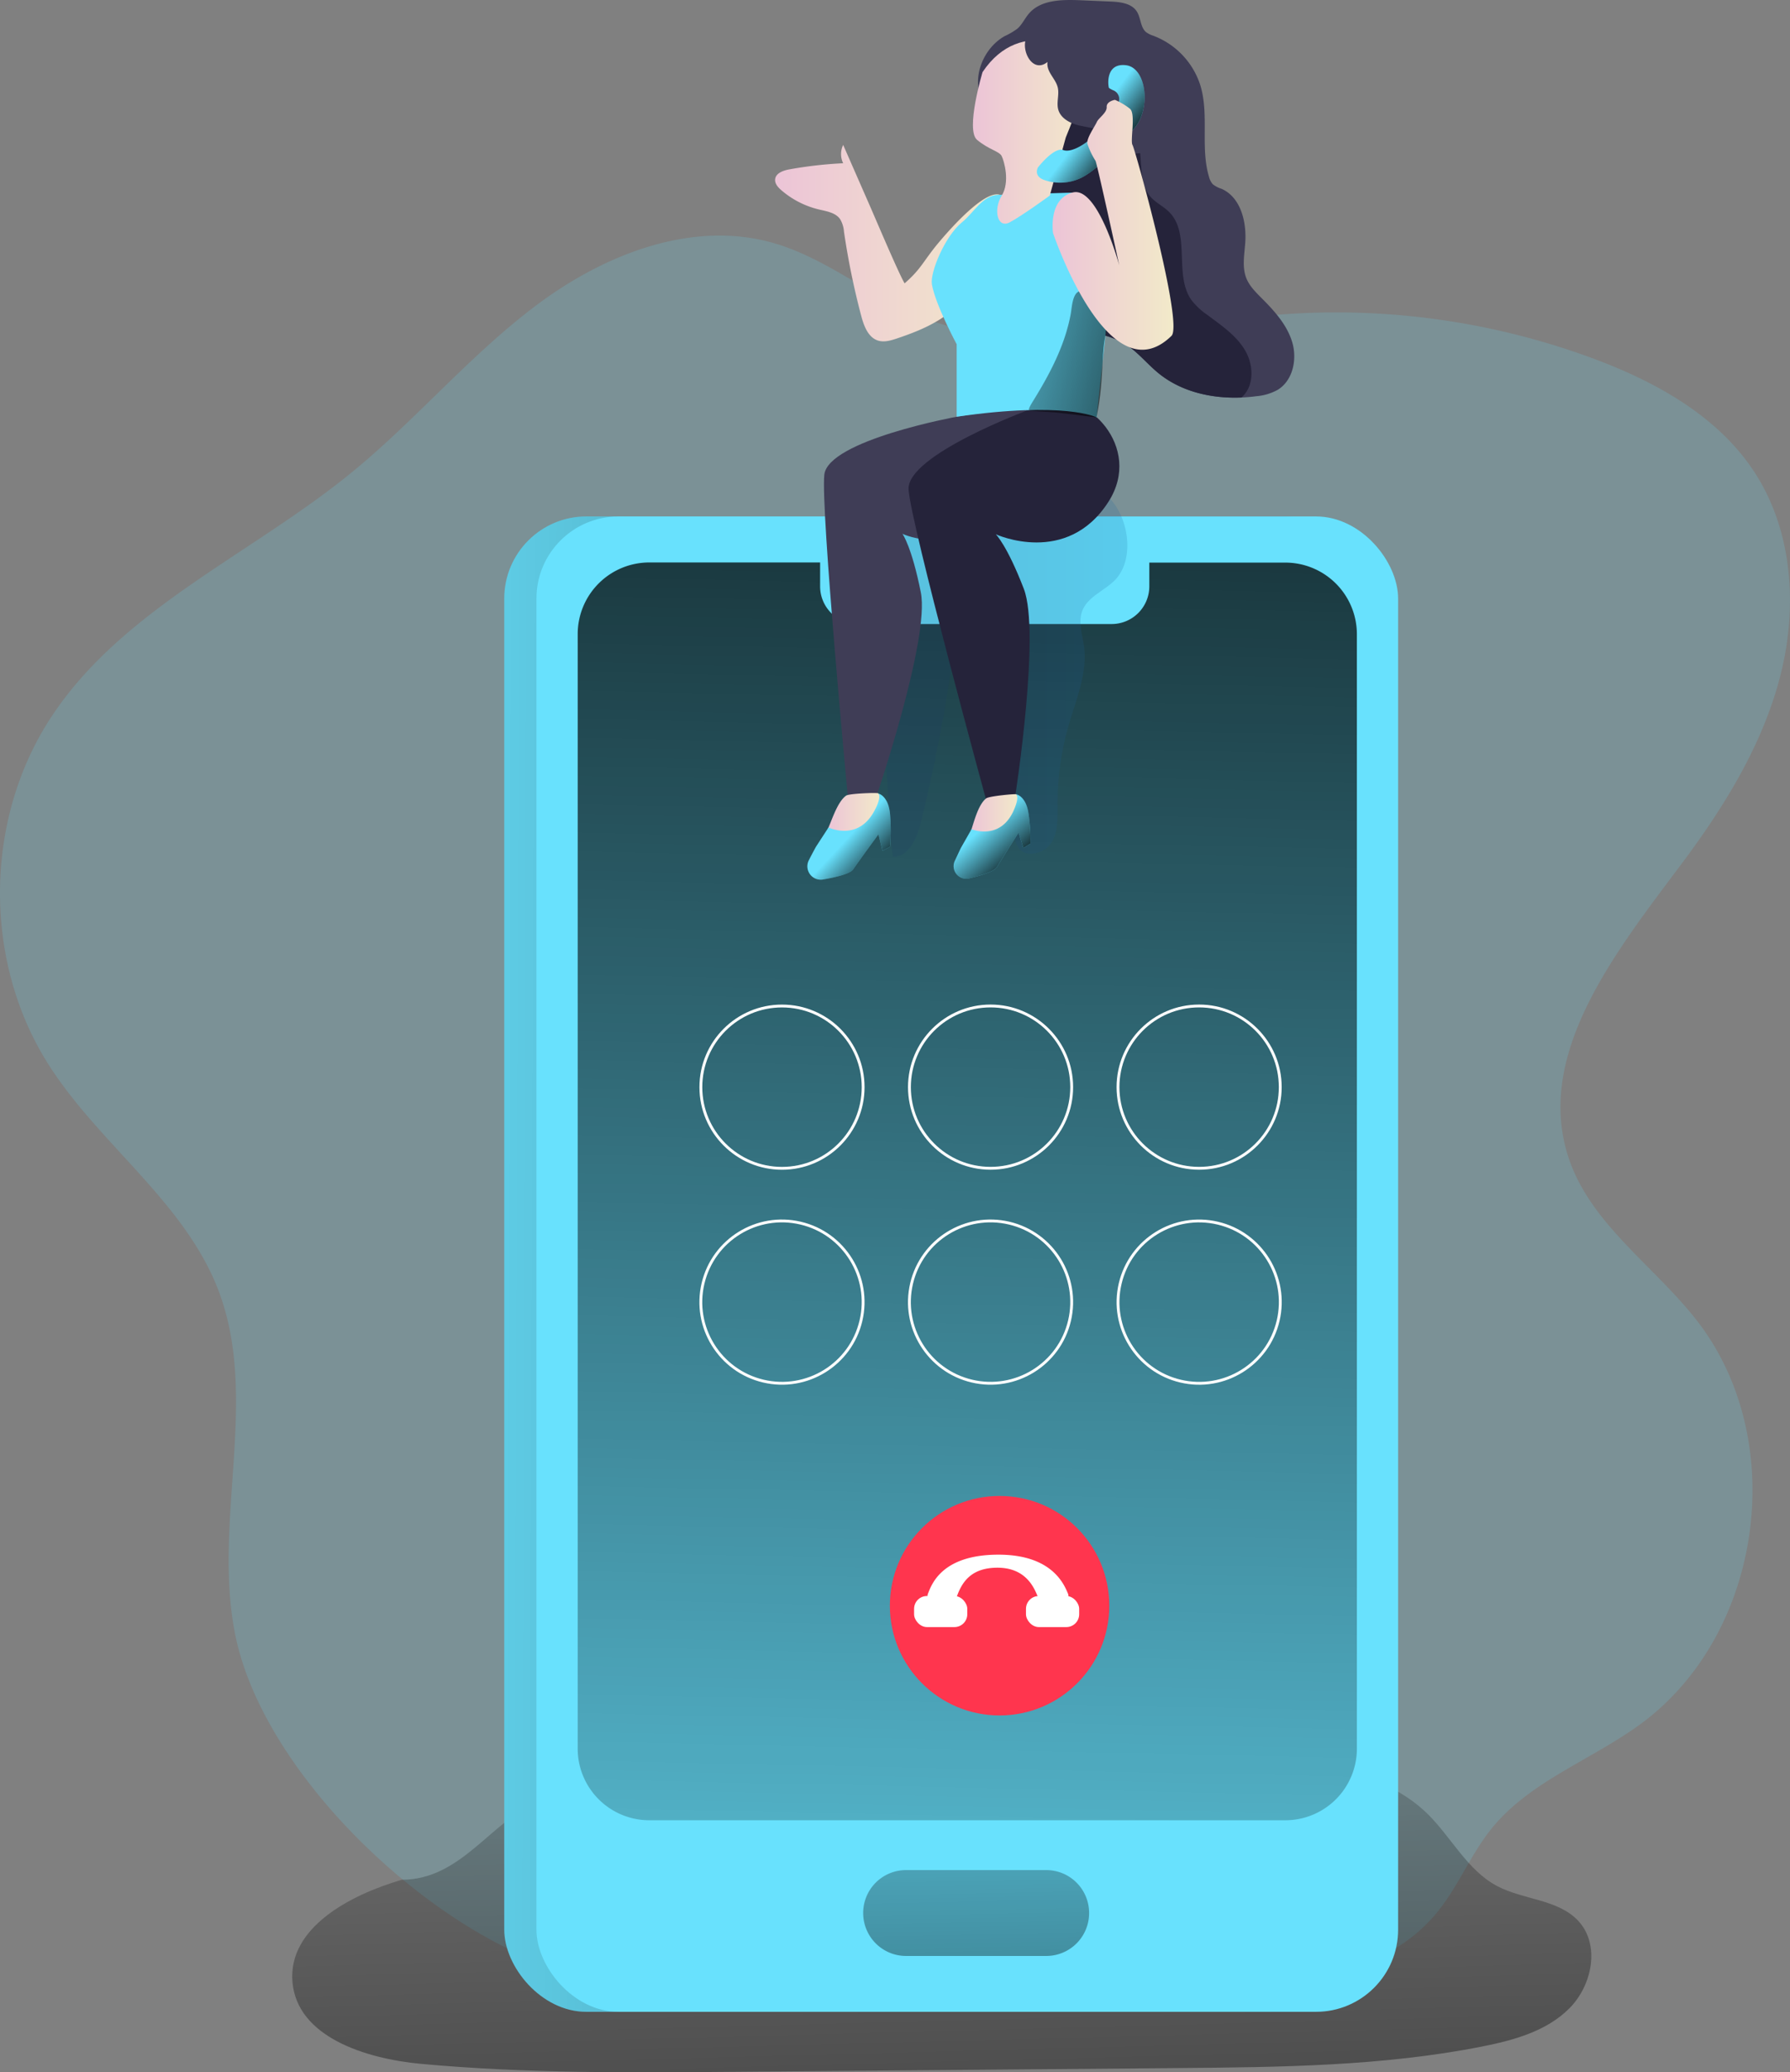 <svg id="Layer_1" data-name="Layer 1" xmlns="http://www.w3.org/2000/svg" xmlns:xlink="http://www.w3.org/1999/xlink" width="516.06" height="597.27" viewBox="0 0 516.06 597.27">
  <rect x="0" y="0" width="516.06" height="597.27" fill="#808080" stroke="none"/>
  <defs>
    <linearGradient id="linear-gradient" x1="268.43" y1="449.17" x2="277.72" y2="802.25" gradientUnits="userSpaceOnUse">
      <stop offset="0.01" stop-opacity="0"/>
      <stop offset="0.91" stop-opacity="0.85"/>
      <stop offset="0.93" stop-opacity="0.89"/>
      <stop offset="0.98"/>
    </linearGradient>
    <linearGradient id="linear-gradient-2" x1="85.98" y1="236.18" x2="622.35" y2="234.49" gradientTransform="matrix(1, 0, 0, -1, -0.01, 599.99)" gradientUnits="userSpaceOnUse">
      <stop offset="0.01" stop-opacity="0"/>
      <stop offset="0.93" stop-opacity="0.89"/>
      <stop offset="0.98"/>
    </linearGradient>
    <linearGradient id="linear-gradient-3" x1="406.51" y1="854.89" x2="420.76" y2="182.04" gradientTransform="translate(-134.9 -168)" xlink:href="#linear-gradient-2"/>
    <linearGradient id="linear-gradient-4" x1="410.36" y1="359.69" x2="483.26" y2="359.69" gradientTransform="translate(-134.9 -168)" gradientUnits="userSpaceOnUse">
      <stop offset="0" stop-color="#183866"/>
      <stop offset="1" stop-color="#1a7fc1"/>
    </linearGradient>
    <linearGradient id="linear-gradient-5" x1="414.46" y1="618.62" x2="419.91" y2="911.9" gradientTransform="translate(-134.9 -168)" xlink:href="#linear-gradient-2"/>
    <linearGradient id="linear-gradient-6" x1="358.37" y1="238.09" x2="426.15" y2="238.09" gradientTransform="translate(-134.9 -168)" gradientUnits="userSpaceOnUse">
      <stop offset="0" stop-color="#ecc4d7"/>
      <stop offset="0.42" stop-color="#efd4d1"/>
      <stop offset="1" stop-color="#f2eac9"/>
    </linearGradient>
    <linearGradient id="linear-gradient-7" x1="403.48" y1="260.17" x2="491.46" y2="281.91" gradientTransform="translate(-134.9 -168)" xlink:href="#linear-gradient-2"/>
    <linearGradient id="linear-gradient-8" x1="415.4" y1="206.03" x2="448.55" y2="206.03" xlink:href="#linear-gradient-6"/>
    <linearGradient id="linear-gradient-9" x1="313.98" y1="564.04" x2="325.24" y2="555.45" gradientTransform="matrix(1, 0, 0, -1, 0, 600)" xlink:href="#linear-gradient-2"/>
    <linearGradient id="linear-gradient-10" x1="373.54" y1="402.51" x2="388.88" y2="402.51" xlink:href="#linear-gradient-6"/>
    <linearGradient id="linear-gradient-11" x1="414.79" y1="402.86" x2="428.57" y2="402.86" xlink:href="#linear-gradient-6"/>
    <linearGradient id="linear-gradient-12" x1="244.47" y1="241.18" x2="255.59" y2="251.46" gradientTransform="matrix(1, 0, 0, 1, 0, 0)" xlink:href="#linear-gradient-2"/>
    <linearGradient id="linear-gradient-13" x1="283.08" y1="238.55" x2="293.92" y2="250.8" gradientTransform="matrix(1, 0, 0, 1, 0, 0)" xlink:href="#linear-gradient-2"/>
    <linearGradient id="linear-gradient-14" x1="438.37" y1="232.8" x2="473.22" y2="232.8" xlink:href="#linear-gradient-6"/>
  </defs>
  <title>4. Calling</title>
  <path d="M67.87,471.39c-6.68-32.72,7-68.21-4.87-99.42-9.79-25.68-34.68-42.32-49.29-65.6C-5,276.55-4.51,235.79,14.93,206.44c20.56-31,57.26-46.53,86.14-70,18.83-15.32,34.54-34.28,54-48.77s44.68-24.33,68-17.6c15,4.32,27.29,14.87,41.64,20.88,32.39,13.58,69.1,2.45,104.13-.27a213.36,213.36,0,0,1,90.09,12.51c18.23,6.72,36.27,16.62,46.89,32.89,11.17,17.12,12.52,39.33,7.36,59.11S497,232.7,484.74,249.08c-19,25.38-42.6,55-32.37,85,6.48,19,24.88,31,37.12,46.88C516,415.42,508.1,471.1,473.1,496.83c-14.21,10.44-32,16.51-43.08,30.23-6.13,7.59-9.71,17-16,24.49-16.24,19.49-45.12,21-70.48,20.8q-46.17-.36-92.32-1.44c-27.09-.63-64.49,4.74-90.34-3.39C122.61,555.46,76,511.08,67.87,471.39Z" transform="translate(-0.01 -0.01)" fill="#68e1fd" opacity="0.18" style="isolation: isolate"/>
  <path d="M115.89,541.78c-15,4.38-32.81,13.8-31.57,29.38,1.27,15.94,21.11,22.2,37,23.68,30.26,2.8,60.72,2.55,91.11,2.29l127.13-1.07c29.35-.25,58.9-.52,87.69-6.2,9.12-1.8,18.61-4.4,25.2-11s8.94-18.23,2.68-25.11c-5.83-6.4-15.94-6.11-23.58-10.19-8.54-4.56-13.1-14-20-20.79C396.4,508,372.6,508,351.43,508.91L212.8,515c-17.22.75-41-2.6-57.19,4C141.81,524.52,133.1,541.78,115.89,541.78Z" transform="translate(-0.01 -0.01)" fill="url(#linear-gradient)"/>
  <rect x="145.38" y="148.85" width="248.42" height="430.99" rx="23.66" fill="#68e1fd"/>
  <rect x="145.38" y="148.85" width="248.42" height="430.99" rx="23.66" fill="url(#linear-gradient-2)"/>
  <rect x="154.66" y="148.85" width="248.42" height="430.99" rx="23.66" fill="#68e1fd"/>
  <path d="M391.2,182.76V504a20.64,20.64,0,0,1-20.64,20.64H187.2A20.65,20.65,0,0,1,166.56,504V182.76a20.65,20.65,0,0,1,20.64-20.64h49.25V169a10.87,10.87,0,0,0,10.87,10.87h73.17A10.87,10.87,0,0,0,331.36,169h0v-6.84h39.2A20.64,20.64,0,0,1,391.2,182.76Z" transform="translate(-0.01 -0.01)" fill="url(#linear-gradient-3)"/>
  <path d="M321.1,167.55c-3.05,2.88-7.55,4.58-9.06,8.5-1.25,3.24,0,6.84.5,10.28,1,7.73-2.27,15.26-4.44,22.75a80.87,80.87,0,0,0-3.19,22.78c0,3.78.23,7.83-1.76,11s-7.28,4.58-9.48,1.51a7.53,7.53,0,0,1-1-2.22c-3.57-11.45-1.42-23.82-1.57-35.85s-3.9-25.55-14.58-31.08a482.06,482.06,0,0,1-11.1,62.07c-1.08,4.4-3.44,9.75-8,9.65-.84-6.48-1.17-13-1.5-19.54Q254,190.22,252.18,153c-.1-2-.18-4.22.75-6,1.39-2.76,4.62-4,7.59-4.86a138.89,138.89,0,0,1,34.7-5.67c7.87-.28,19.47,1.26,25.12,7.62C325.61,150,327.19,161.79,321.1,167.55Z" transform="translate(-0.01 -0.01)" opacity="0.19" fill="url(#linear-gradient-4)" style="isolation: isolate"/>
  <path d="M301.67,563.75H261.23a12.36,12.36,0,0,1-12.36-12.36h0A12.35,12.35,0,0,1,261.18,539h40.49A12.35,12.35,0,0,1,314,551.35h0a12.35,12.35,0,0,1-12.3,12.4h0Z" transform="translate(-0.01 -0.01)" fill="url(#linear-gradient-5)"/>
  <circle cx="225.45" cy="313.34" r="23.39" fill="none" stroke="#fff" stroke-miterlimit="10" stroke-width="0.82"/>
  <circle cx="285.58" cy="313.33" r="23.39" fill="none" stroke="#fff" stroke-miterlimit="10" stroke-width="0.82"/>
  <circle cx="345.71" cy="313.33" r="23.39" fill="none" stroke="#fff" stroke-miterlimit="10" stroke-width="0.82"/>
  <circle cx="225.46" cy="375.31" r="23.39" transform="translate(-191.62 508.51) rotate(-76.72)" fill="none" stroke="#fff" stroke-miterlimit="10" stroke-width="0.82"/>
  <circle cx="285.59" cy="375.31" r="23.39" transform="translate(-145.3 567.03) rotate(-76.72)" fill="none" stroke="#fff" stroke-miterlimit="10" stroke-width="0.82"/>
  <circle cx="288.18" cy="462.79" r="31.63" fill="#ff354e"/>
  <circle cx="345.72" cy="375.31" r="23.39" transform="translate(-98.97 625.56) rotate(-76.72)" fill="none" stroke="#fff" stroke-miterlimit="10" stroke-width="0.82"/>
  <path d="M268.74,461.24a1.34,1.34,0,0,1-1.32-1.36h0a1.38,1.38,0,0,1,.1-.49c1.08-2.74,4-11.3,20.35-11.3,15.44,0,18.92,8.54,20.06,11.28a1.34,1.34,0,0,1-.7,1.76,1.26,1.26,0,0,1-.51.11h-6.18a1.31,1.31,0,0,1-1.15-.68c-.81-1.5-2.65-8.71-11.81-8.71-7.46,0-10.23,4-11.77,8.48a1.33,1.33,0,0,1-1.25.91Z" transform="translate(-0.01 -0.01)" fill="#fff"/>
  <rect x="263.53" y="460" width="15.34" height="8.95" rx="3.7" fill="#fff"/>
  <rect x="295.79" y="460" width="15.34" height="8.95" rx="3.7" fill="#fff"/>
  <path d="M260.81,81.67c-1.59-2.62-7.65-16.9-9.87-22L243.1,41.78a6,6,0,0,0,0,5.28,119.42,119.42,0,0,0-15.54,1.77c-1.77.32-3.93,1.1-4.08,2.89-.11,1.22.82,2.26,1.74,3.07a25.71,25.71,0,0,0,10.88,5.59c2.23.53,4.79.91,6.11,2.78a8.25,8.25,0,0,1,1.12,3.62,217.52,217.52,0,0,0,5,24.37c.76,2.86,2,6.1,4.76,7,1.8.59,3.75,0,5.54-.6,5.44-1.83,10.89-4,15.33-7.63,5.33-4.38,24-28,14.76-33.56C284.25,53.63,272,68.2,269.61,71.17,266,75.73,265.25,77.82,260.81,81.67Z" transform="translate(-0.01 -0.01)" fill="url(#linear-gradient-6)"/>
  <path d="M368.4,112.35a15.33,15.33,0,0,1-6.22,1.86c-1.4.19-2.83.31-4.25.37-8.53.35-17.26-1.61-23.84-6.94-3.5-2.84-6.33-6.55-10.23-8.82a25.72,25.72,0,0,0-9.64-2.89c-2.74-.37-5.54-.54-8.27-.87-6.1-.73-12.8-2.85-15.63-8.31-2-3.76-1.61-8.27-1-12.47,1.16-8,3.07-16,3.41-24.15.19-4.4-.14-9-2.5-12.73-1.58-2.48-3.94-4.34-5.79-6.62-5.18-6.4-1.6-16.54,5.21-20.35a21.1,21.1,0,0,0,3.67-2.15c1.39-1.22,2.15-3,3.37-4.4,3.41-3.94,9.41-4,14.56-3.81l8.85.38c2.86.12,6.16.49,7.68,2.91,1.17,1.86,1,4.56,2.67,5.93a7.08,7.08,0,0,0,2,1A22.59,22.59,0,0,1,346.1,24.7c2.55,8.46-.07,17.83,2.47,26.28a5,5,0,0,0,1.09,2.13,7.8,7.8,0,0,0,2.52,1.32c5.56,2.45,7.28,9.57,6.83,15.62-.25,3.41-.94,7,.32,10.14.91,2.28,2.73,4.06,4.46,5.8,3.65,3.65,7.25,7.64,8.75,12.58S372.79,109.64,368.4,112.35Z" transform="translate(-0.01 -0.01)" fill="#3f3d56"/>
  <path d="M357.93,114.58c-8.53.35-17.26-1.61-23.84-6.94-3.5-2.84-6.33-6.55-10.23-8.82a25.72,25.72,0,0,0-9.64-2.89c-3.59-4-7.14-8.07-10.58-12.21-2.66-3.2-5.28-6.51-6.87-10.36s-2-7.76-2.51-11.76c-1.35-11.15-2.66-22.71.83-33.38a15.43,15.43,0,0,1,2-4.32c6-8.3,21.92-7,27.15,1.34A24.4,24.4,0,0,1,327,32.91a90.83,90.83,0,0,1,1.88,13.23c.24,3.71.38,7.76,2.81,10.57,1.52,1.75,3.75,2.76,5.39,4.41,6.28,6.29,1.31,18,6.38,25.32a20,20,0,0,0,4.65,4.35c4,3,8.4,5.94,10.92,10.31S361.57,111.4,357.93,114.58Z" transform="translate(-0.01 -0.01)" fill="#25233a"/>
  <path d="M275.82,120.12s-37.09,6.79-38.16,16.72S244.38,229,244.38,229h8.49s15.25-45,12.62-58.23-5.3-16.91-5.3-16.91,15.45,7.63,30.06-9.2,8.09-28.08,8.09-28.08Z" transform="translate(-0.01 -0.01)" fill="#3f3d56"/>
  <path d="M296.68,118.1s-35.37,13.06-34.73,23,22.41,89.62,22.41,89.62l8.37-1.46s7.31-46.92,2.45-59.54S287.1,154,287.1,154s20.46,9.4,32.48-9.37c10.18-15.92-6.68-32.06-17.06-28.51Z" transform="translate(-0.01 -0.01)" fill="#25233a"/>
  <path d="M275.82,120.12V99.23s-6.14-11.4-7.14-17.27c-.58-3.4,3.71-13.83,8.65-17.86,3.44-2.8,6-7.79,10.4-7.93l21.59-.65,10.58,30-3.73,34.78S307.1,115.6,275.82,120.12Z" transform="translate(-0.01 -0.01)" fill="#68e1fd"/>
  <path d="M298,115.34c-.25.41-1.47,2.3-1.35,2.76s5.75.61,7.77.81c3.44.34,8.28,1,11.72,1.38,2.33-11.43,1.17-18.66,2.87-24.83a5.51,5.51,0,0,0,.47-2.3c-.2-1.38-5.13-8.47-6.36-9-4-1.73-4,4.32-4.46,6.56C307,99.57,302.7,107.74,298,115.34Z" transform="translate(-0.01 -0.01)" fill="url(#linear-gradient-7)"/>
  <path d="M283.28,20.79s-5,16.67-1.58,19.53,6.4,3.26,7.1,4.68,2.46,7.45,0,11.41-1.29,9.59,2.3,7.69,11.57-7.73,11.57-7.73l4.6-16.73s7.36-17.54,6.22-21.38S294.42,4.13,283.28,20.79Z" transform="translate(-0.01 -0.01)" fill="url(#linear-gradient-8)"/>
  <path d="M304.94,25.14c.54,2.1-.42,4.38.17,6.47.73,2.58,3.53,4,6.14,4.59s5.44.8,7.67,2.31c2.52,1.7,4.06,5,7,5.65a9.32,9.32,0,0,0,4.38-.42c3.24-.84,6.73-1.84,8.77-4.5a9.85,9.85,0,0,0,1.83-5c.72-7.06-4.12-13.72-10.15-17.47s-13.15-5.21-20-7c-3.8-1-12.8-3.82-14.9,1.3-1.49,3.63,1.91,10.23,6.16,6.8C301.6,20.69,304.29,22.58,304.94,25.14Z" transform="translate(-0.01 -0.01)" fill="#3f3d56"/>
  <path d="M313.68,40.66s-4.43,3.58-7.12,2.6-7.3,5-7.3,5-1.42,2.42,1.72,3.6a13.91,13.91,0,0,0,10.79-.61c5.74-2.91,12.33-11.25,14.79-13.71,5.41-5.51,4.2-18-1.93-18.73s-5.12,6.23-4.9,6.55a6.92,6.92,0,0,0,1.34.72,2.72,2.72,0,0,1,1.38,3.59v0a3.24,3.24,0,0,1-.17.32C320,33.63,316,39.71,313.68,40.66Z" transform="translate(-0.01 -0.01)" fill="#68e1fd"/>
  <path d="M313.68,40.66s-4.43,3.58-7.12,2.6-7.3,5-7.3,5-1.42,2.42,1.72,3.6a13.91,13.91,0,0,0,10.79-.61c5.74-2.91,12.33-11.25,14.79-13.71,5.41-5.51,4.2-18-1.93-18.73s-5.12,6.23-4.9,6.55a6.92,6.92,0,0,0,1.34.72,2.72,2.72,0,0,1,1.38,3.59v0a3.24,3.24,0,0,1-.17.32C320,33.63,316,39.71,313.68,40.66Z" transform="translate(-0.01 -0.01)" fill="url(#linear-gradient-9)"/>
  <path d="M238.87,238.5a1.92,1.92,0,0,0-.21,1,1.26,1.26,0,0,0,1,.91,3.58,3.58,0,0,0,1.42-.07c3.07-.47,6.28-.61,8.75-2.49s5.54-6.67,3.4-9.18c0-.25-8.37,0-9.29.66C241.57,231,240,235.9,238.87,238.5Z" transform="translate(-0.01 -0.01)" fill="url(#linear-gradient-10)"/>
  <path d="M235.26,244.05l3.61-5.55s8.3,4.09,13.1-4.57c2.46-4.45,1.26-5.23,1.26-5.23s2.91.65,3.38,5.91a53.15,53.15,0,0,1,0,9.44l-2.17,1.2-1.17-4.76S247.73,248,246,250.55c-.88,1.31-5,2.3-8.71,2.95a3.86,3.86,0,0,1-4.46-3.15v0a3.82,3.82,0,0,1,.33-2.33C233.75,246.86,234.43,245.56,235.26,244.05Z" transform="translate(-0.01 -0.01)" fill="#68e1fd"/>
  <path d="M280.1,239a1.71,1.71,0,0,0-.13,1,1.2,1.2,0,0,0,1,.79,3.33,3.33,0,0,0,1.33-.15c2.86-.62,6.29-1.34,8.5-3.26s3.87-6.62,2.22-8.43c0-.22-7.87.5-8.7,1.17C282.1,231.87,280.91,236.52,280.1,239Z" transform="translate(-0.01 -0.01)" fill="url(#linear-gradient-11)"/>
  <path d="M277,244.46l3.1-5.46s8,3.36,12-5.06c2-4.33.88-5,.88-5s2.77.45,3.52,5.36a49.64,49.64,0,0,1,.55,8.87l-2,1.26L293.67,240s-4.76,7.42-6.21,9.88c-.75,1.28-4.54,2.46-8,3.29a3.64,3.64,0,0,1-4.41-2.63v0a3.59,3.59,0,0,1,.2-2.35C275.73,247.19,276.3,245.93,277,244.46Z" transform="translate(-0.01 -0.01)" fill="#68e1fd"/>
  <path d="M235.26,244.05l3.61-5.55s8.3,4.09,13.1-4.57c2.46-4.45,1.26-5.23,1.26-5.23s2.91.65,3.38,5.91a53.15,53.15,0,0,1,0,9.44l-2.17,1.2-1.17-4.76S247.73,248,246,250.55c-.88,1.31-5,2.3-8.71,2.95a3.86,3.86,0,0,1-4.46-3.15v0a3.82,3.82,0,0,1,.33-2.33C233.75,246.86,234.43,245.56,235.26,244.05Z" transform="translate(-0.01 -0.01)" fill="url(#linear-gradient-12)"/>
  <path d="M277,244.46l3.1-5.46s8,3.36,12-5.06c2-4.33.88-5,.88-5s2.77.45,3.52,5.36a49.64,49.64,0,0,1,.55,8.87l-2,1.26L293.67,240s-4.76,7.42-6.21,9.88c-.75,1.28-4.54,2.46-8,3.29a3.64,3.64,0,0,1-4.41-2.63v0a3.59,3.59,0,0,1,.2-2.35C275.73,247.19,276.3,245.93,277,244.46Z" transform="translate(-0.01 -0.01)" fill="url(#linear-gradient-13)"/>
  <path d="M303.6,67.17s15.93,47.45,34.15,29.64c3.53-3.45-10.49-53.83-11.23-55s1-9-.74-10.45a18.61,18.61,0,0,0-4.34-2.57s-2.46.4-2.37,2.07-2.36,3.16-2.86,4.34-3.11,4.8-2.69,6.3a22.88,22.88,0,0,0,2.31,4.84c.38.39,6.86,30.14,6.86,30.14s-6.15-22.83-13.37-21S303.6,67.17,303.6,67.17Z" transform="translate(-0.01 -0.01)" fill="url(#linear-gradient-14)"/>
</svg>

